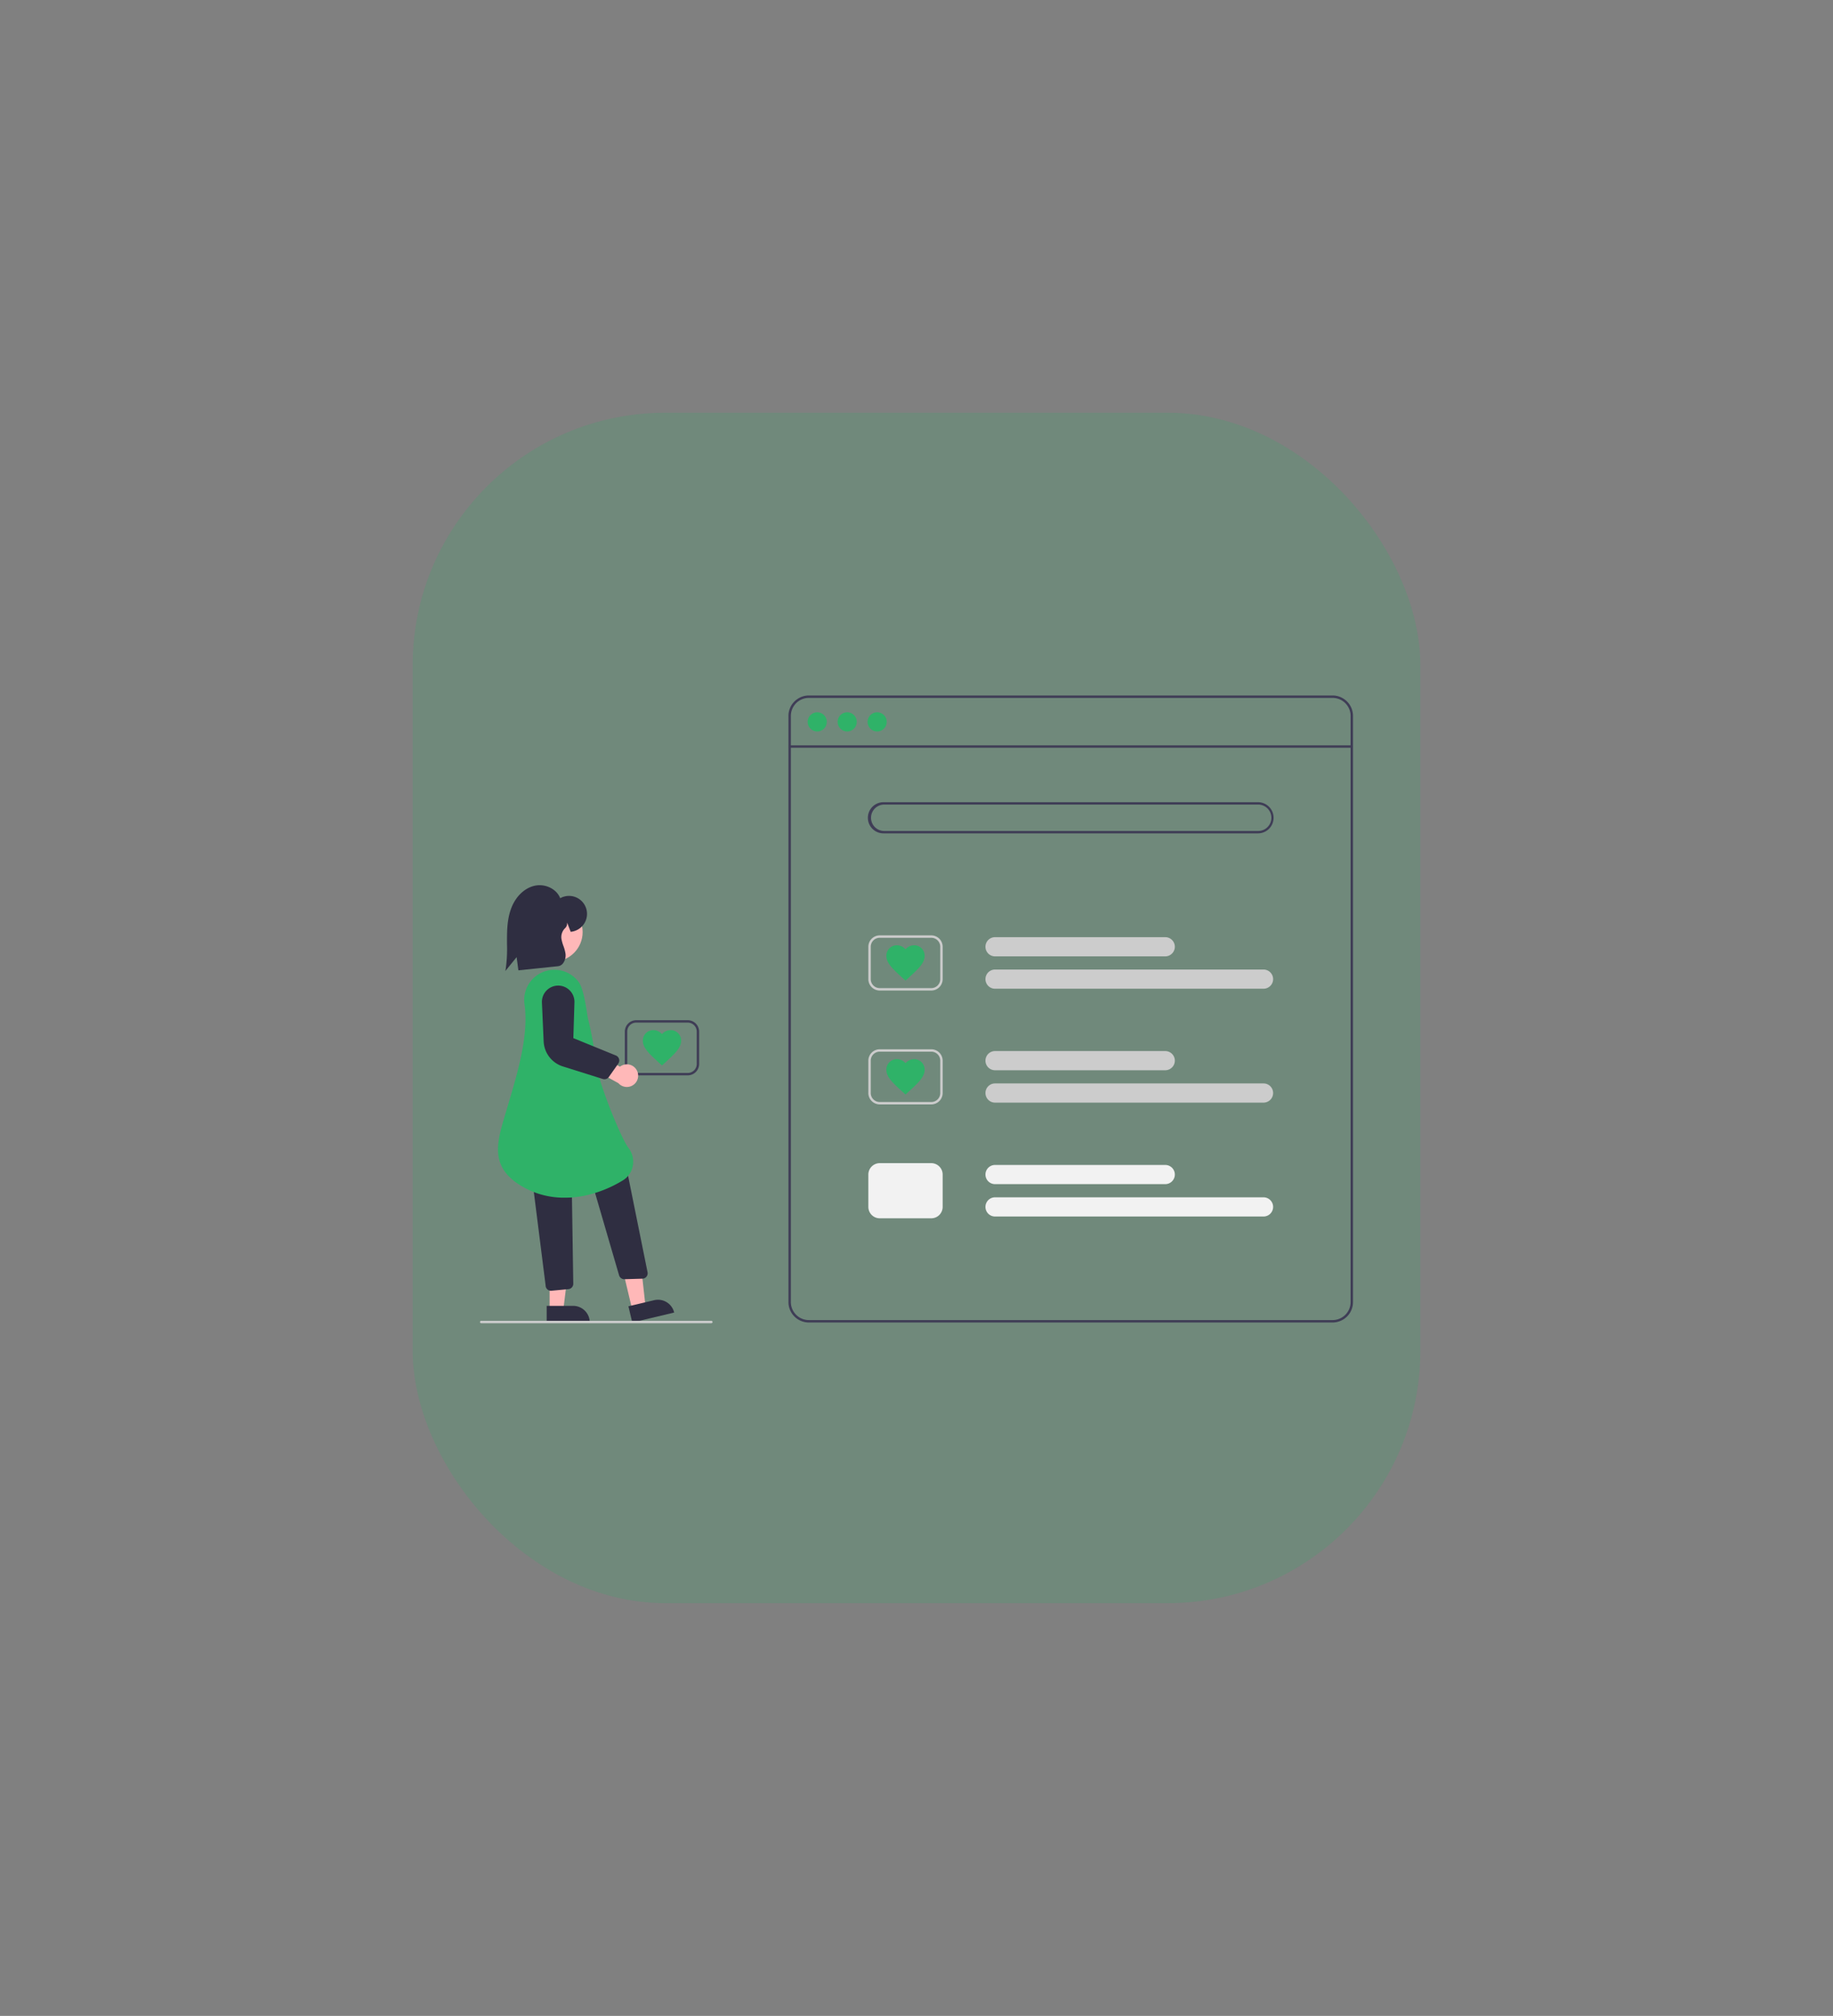 <svg xmlns="http://www.w3.org/2000/svg" xmlns:xlink="http://www.w3.org/1999/xlink" width="653" height="718" viewBox="0 0 653 718"><rect x="0" y="0" width="653" height="718" fill="#808080" stroke="none"/><defs><style>.a{fill:#e0eec4;stroke:#74a112;}.b{fill:rgba(47,178,104,0.19);}.c{clip-path:url(#a);}.d{fill:#3f3d56;}.e{fill:#2fb268;}.f{fill:#ccc;}.g{fill:#f2f2f2;}.h{fill:#ffb8b8;}.i{fill:#2f2e41;}</style><clipPath id="a"><rect class="a" width="311" height="353" rx="16" transform="translate(1390 3304)"/></clipPath></defs><g transform="translate(-1219 -1853)"><rect class="b" width="359" height="424" rx="90" transform="translate(1366 2000)"/><g class="c" transform="translate(0 -1268)"><g transform="translate(1390 3368.715)"><path class="d" d="M404.438,303.681h-186.6a7.267,7.267,0,0,1-7.259-7.259V87.621a7.267,7.267,0,0,1,7.259-7.259h186.6a7.267,7.267,0,0,1,7.259,7.259v208.8a7.267,7.267,0,0,1-7.259,7.259ZM217.841,81.217a6.412,6.412,0,0,0-6.4,6.4v208.8a6.412,6.412,0,0,0,6.4,6.4h186.6a6.412,6.412,0,0,0,6.4-6.4V87.621a6.412,6.412,0,0,0-6.4-6.4Z" transform="translate(-100.697 -80.362)"/><rect class="d" width="200.261" height="0.854" transform="translate(110.312 17.759)"/><circle class="e" cx="3.416" cy="3.416" r="3.416" transform="translate(116.717 5.978)"/><circle class="e" cx="3.416" cy="3.416" r="3.416" transform="translate(127.392 5.978)"/><circle class="e" cx="3.416" cy="3.416" r="3.416" transform="translate(138.067 5.978)"/><path class="d" d="M377.751,129.467H244.528a5.551,5.551,0,1,1,0-11.1H377.751a5.551,5.551,0,1,1,0,11.1ZM244.528,119.219a4.7,4.7,0,0,0,0,9.394H377.751a4.7,4.7,0,1,0,0-9.394Z" transform="translate(-100.697 -80.362)"/><path class="f" d="M344.81,173.272H284.177a3.416,3.416,0,0,1,0-6.832H344.81a3.416,3.416,0,0,1,0,6.832Z" transform="translate(-100.697 -80.362)"/><path class="f" d="M379.824,184.8H284.177a3.416,3.416,0,0,1,0-6.832h95.647a3.416,3.416,0,0,1,0,6.832Z" transform="translate(-100.697 -80.362)"/><path class="f" d="M261.457,185.442H243.1a4.061,4.061,0,0,1-4.056-4.056V169.856A4.061,4.061,0,0,1,243.1,165.8h18.361a4.061,4.061,0,0,1,4.056,4.056v11.529a4.061,4.061,0,0,1-4.056,4.056ZM243.1,166.654a3.206,3.206,0,0,0-3.2,3.2v11.529a3.206,3.206,0,0,0,3.2,3.2h18.361a3.206,3.206,0,0,0,3.2-3.2V169.856a3.206,3.206,0,0,0-3.2-3.2Z" transform="translate(-100.697 -80.362)"/><path class="f" d="M344.81,213.837H284.177a3.416,3.416,0,0,1,0-6.832H344.81a3.416,3.416,0,0,1,0,6.832Z" transform="translate(-100.697 -80.362)"/><path class="f" d="M379.824,225.366H284.177a3.416,3.416,0,1,1,0-6.832h95.647a3.416,3.416,0,0,1,0,6.832Z" transform="translate(-100.697 -80.362)"/><path class="f" d="M261.457,226.006H243.1a4.061,4.061,0,0,1-4.056-4.056V210.421a4.061,4.061,0,0,1,4.056-4.056h18.361a4.061,4.061,0,0,1,4.056,4.056V221.95A4.061,4.061,0,0,1,261.457,226.006ZM243.1,207.218a3.206,3.206,0,0,0-3.2,3.2V221.95a3.206,3.206,0,0,0,3.2,3.2h18.361a3.206,3.206,0,0,0,3.2-3.2V210.421a3.206,3.206,0,0,0-3.2-3.2Z" transform="translate(-100.697 -80.362)"/><path class="g" d="M344.81,254.4H284.177a3.416,3.416,0,0,1,0-6.832H344.81a3.416,3.416,0,0,1,0,6.832Z" transform="translate(-100.697 -80.362)"/><path class="g" d="M379.824,265.93H284.177a3.416,3.416,0,0,1,0-6.832h95.647a3.416,3.416,0,0,1,0,6.832Z" transform="translate(-100.697 -80.362)"/><path class="g" d="M261.457,266.571H243.1a4.061,4.061,0,0,1-4.056-4.056V250.985a4.061,4.061,0,0,1,4.056-4.056h18.361a4.061,4.061,0,0,1,4.056,4.056v11.529a4.061,4.061,0,0,1-4.056,4.056Z" transform="translate(-100.697 -80.362)"/><path class="e" d="M252.277,181.914l-.989-.892c-3.511-3.224-5.829-5.316-5.829-7.922a3.708,3.708,0,0,1,3.75-3.772,4.033,4.033,0,0,1,3.068,1.44,4.033,4.033,0,0,1,3.068-1.44,3.708,3.708,0,0,1,3.75,3.772c0,2.606-2.318,4.7-5.829,7.922Z" transform="translate(-100.697 -80.362)"/><path class="e" d="M252.277,222.479l-.989-.892c-3.511-3.224-5.829-5.316-5.829-7.922a3.708,3.708,0,0,1,3.75-3.772,4.033,4.033,0,0,1,3.068,1.44,4.033,4.033,0,0,1,3.068-1.44,3.708,3.708,0,0,1,3.75,3.772c0,2.606-2.318,4.7-5.829,7.922Z" transform="translate(-100.697 -80.362)"/><path class="d" d="M174.708,215.655H156.347a4.061,4.061,0,0,1-4.056-4.056V200.069a4.061,4.061,0,0,1,4.056-4.056h18.361a4.061,4.061,0,0,1,4.056,4.056V211.6A4.061,4.061,0,0,1,174.708,215.655Zm-18.361-18.788a3.206,3.206,0,0,0-3.2,3.2V211.6a3.206,3.206,0,0,0,3.2,3.2h18.361a3.206,3.206,0,0,0,3.2-3.2V200.069a3.206,3.206,0,0,0-3.2-3.2Z" transform="translate(-100.697 -80.362)"/><path class="e" d="M165.528,212.127l-.989-.892c-3.511-3.224-5.829-5.316-5.829-7.922a3.708,3.708,0,0,1,3.75-3.772,4.033,4.033,0,0,1,3.068,1.44,4.033,4.033,0,0,1,3.068-1.44,3.708,3.708,0,0,1,3.75,3.772c0,2.606-2.318,4.7-5.829,7.922Z" transform="translate(-100.697 -80.362)"/><path class="h" d="M54.213,218.667l4.749-1.13-2.1-18.855-7.009,1.667Z"/><path class="i" d="M154.047,296.057h15.342v5.928h-9.414a5.927,5.927,0,0,1-5.927-5.927h0Z" transform="translate(287.549 472.141) rotate(166.619)"/><path class="i" d="M150.249,286.888l-10.314-35.349,12.889-3.2,7.561,37.437a1.921,1.921,0,0,1-1.826,2.3l-6.408.19h-.058a1.922,1.922,0,0,1-1.844-1.383Z" transform="translate(-100.697 -80.362)"/><path class="h" d="M24.8,218.785h4.881l2.322-18.829H24.8Z"/><path class="i" d="M124.455,297.753H139.8v5.928h-9.414a5.928,5.928,0,0,1-5.927-5.927h0Z" transform="translate(163.582 521.058) rotate(179.995)"/><path class="i" d="M124.644,291.832a1.885,1.885,0,0,1-.574-1.336l-4.447-35.263a1.924,1.924,0,0,1,1.908-1.931l9.927-.072h.014a1.927,1.927,0,0,1,1.921,1.892l.528,34.738a1.92,1.92,0,0,1-1.877,1.95l-6.026.573h-.028a1.908,1.908,0,0,1-1.345-.55Z" transform="translate(-100.697 -80.362)"/><circle class="h" cx="10.487" cy="10.487" r="10.487" transform="translate(15.587 73.779)"/><path class="e" d="M112.955,253.39c-6.823-5.331-6.751-11.551-4.423-19.86.656-2.34,1.364-4.712,2.113-7.224,3.482-11.668,7.429-24.892,5.93-35.811l.212-.029-.212.029a10.756,10.756,0,0,1,19.185-8.2c2.088,2.6,3.085,11.728,3.38,13.036a113.989,113.989,0,0,1,2.762,15.416c.694,6.838,9.011,27.281,11.661,30.709a8.113,8.113,0,0,1,1.57,6.462,7.6,7.6,0,0,1-3.61,5.182,43.4,43.4,0,0,1-13.965,5.5,34.232,34.232,0,0,1-6.5.626A29.47,29.47,0,0,1,112.955,253.39Z" transform="translate(-100.697 -80.362)"/><path class="h" d="M156.567,213.88a4,4,0,0,0-6-1.308l-7.947-4.535-3.934,4.157L150,218.441a4.026,4.026,0,0,0,6.567-4.561Z" transform="translate(-100.697 -80.362)"/><path class="i" d="M144.452,216.953l-14.243-4.475a9.8,9.8,0,0,1-6.836-8.893l-.613-13.839a5.795,5.795,0,1,1,11.581-.078L133.95,202.4l15.159,6.182a1.922,1.922,0,0,1,.845,2.887l-3.355,4.758a1.917,1.917,0,0,1-2.146.726Z" transform="translate(-100.697 -80.362)"/><path class="i" d="M109.87,177.679a51.486,51.486,0,0,0,.444-8.734c0-.782-.009-1.564,0-2.344.022-3.627.247-7.471,1.73-11.01,1.614-3.851,4.6-6.632,7.994-7.439,3.824-.911,7.973,1.1,9.222,4.417a6.408,6.408,0,1,1,3.906,11.943l-.16.014-1.25-3.247c-.007.057-.014.114-.021.172a2.342,2.342,0,0,1-.718,1.772h0a4.434,4.434,0,0,0-1.306,3.828,14.434,14.434,0,0,0,.7,2.511,13.783,13.783,0,0,1,.744,2.767,4.725,4.725,0,0,1-.885,3.422,2.642,2.642,0,0,1-1.81,1.039l-14.086,1.457-.63-4.7-4.007,4.935Z" transform="translate(-100.697 -80.362)"/><path class="f" d="M183.107,303.933H101.124a.427.427,0,0,1,0-.854h81.983a.427.427,0,0,1,0,.854Z" transform="translate(-100.697 -80.362)"/></g></g></g></svg>
